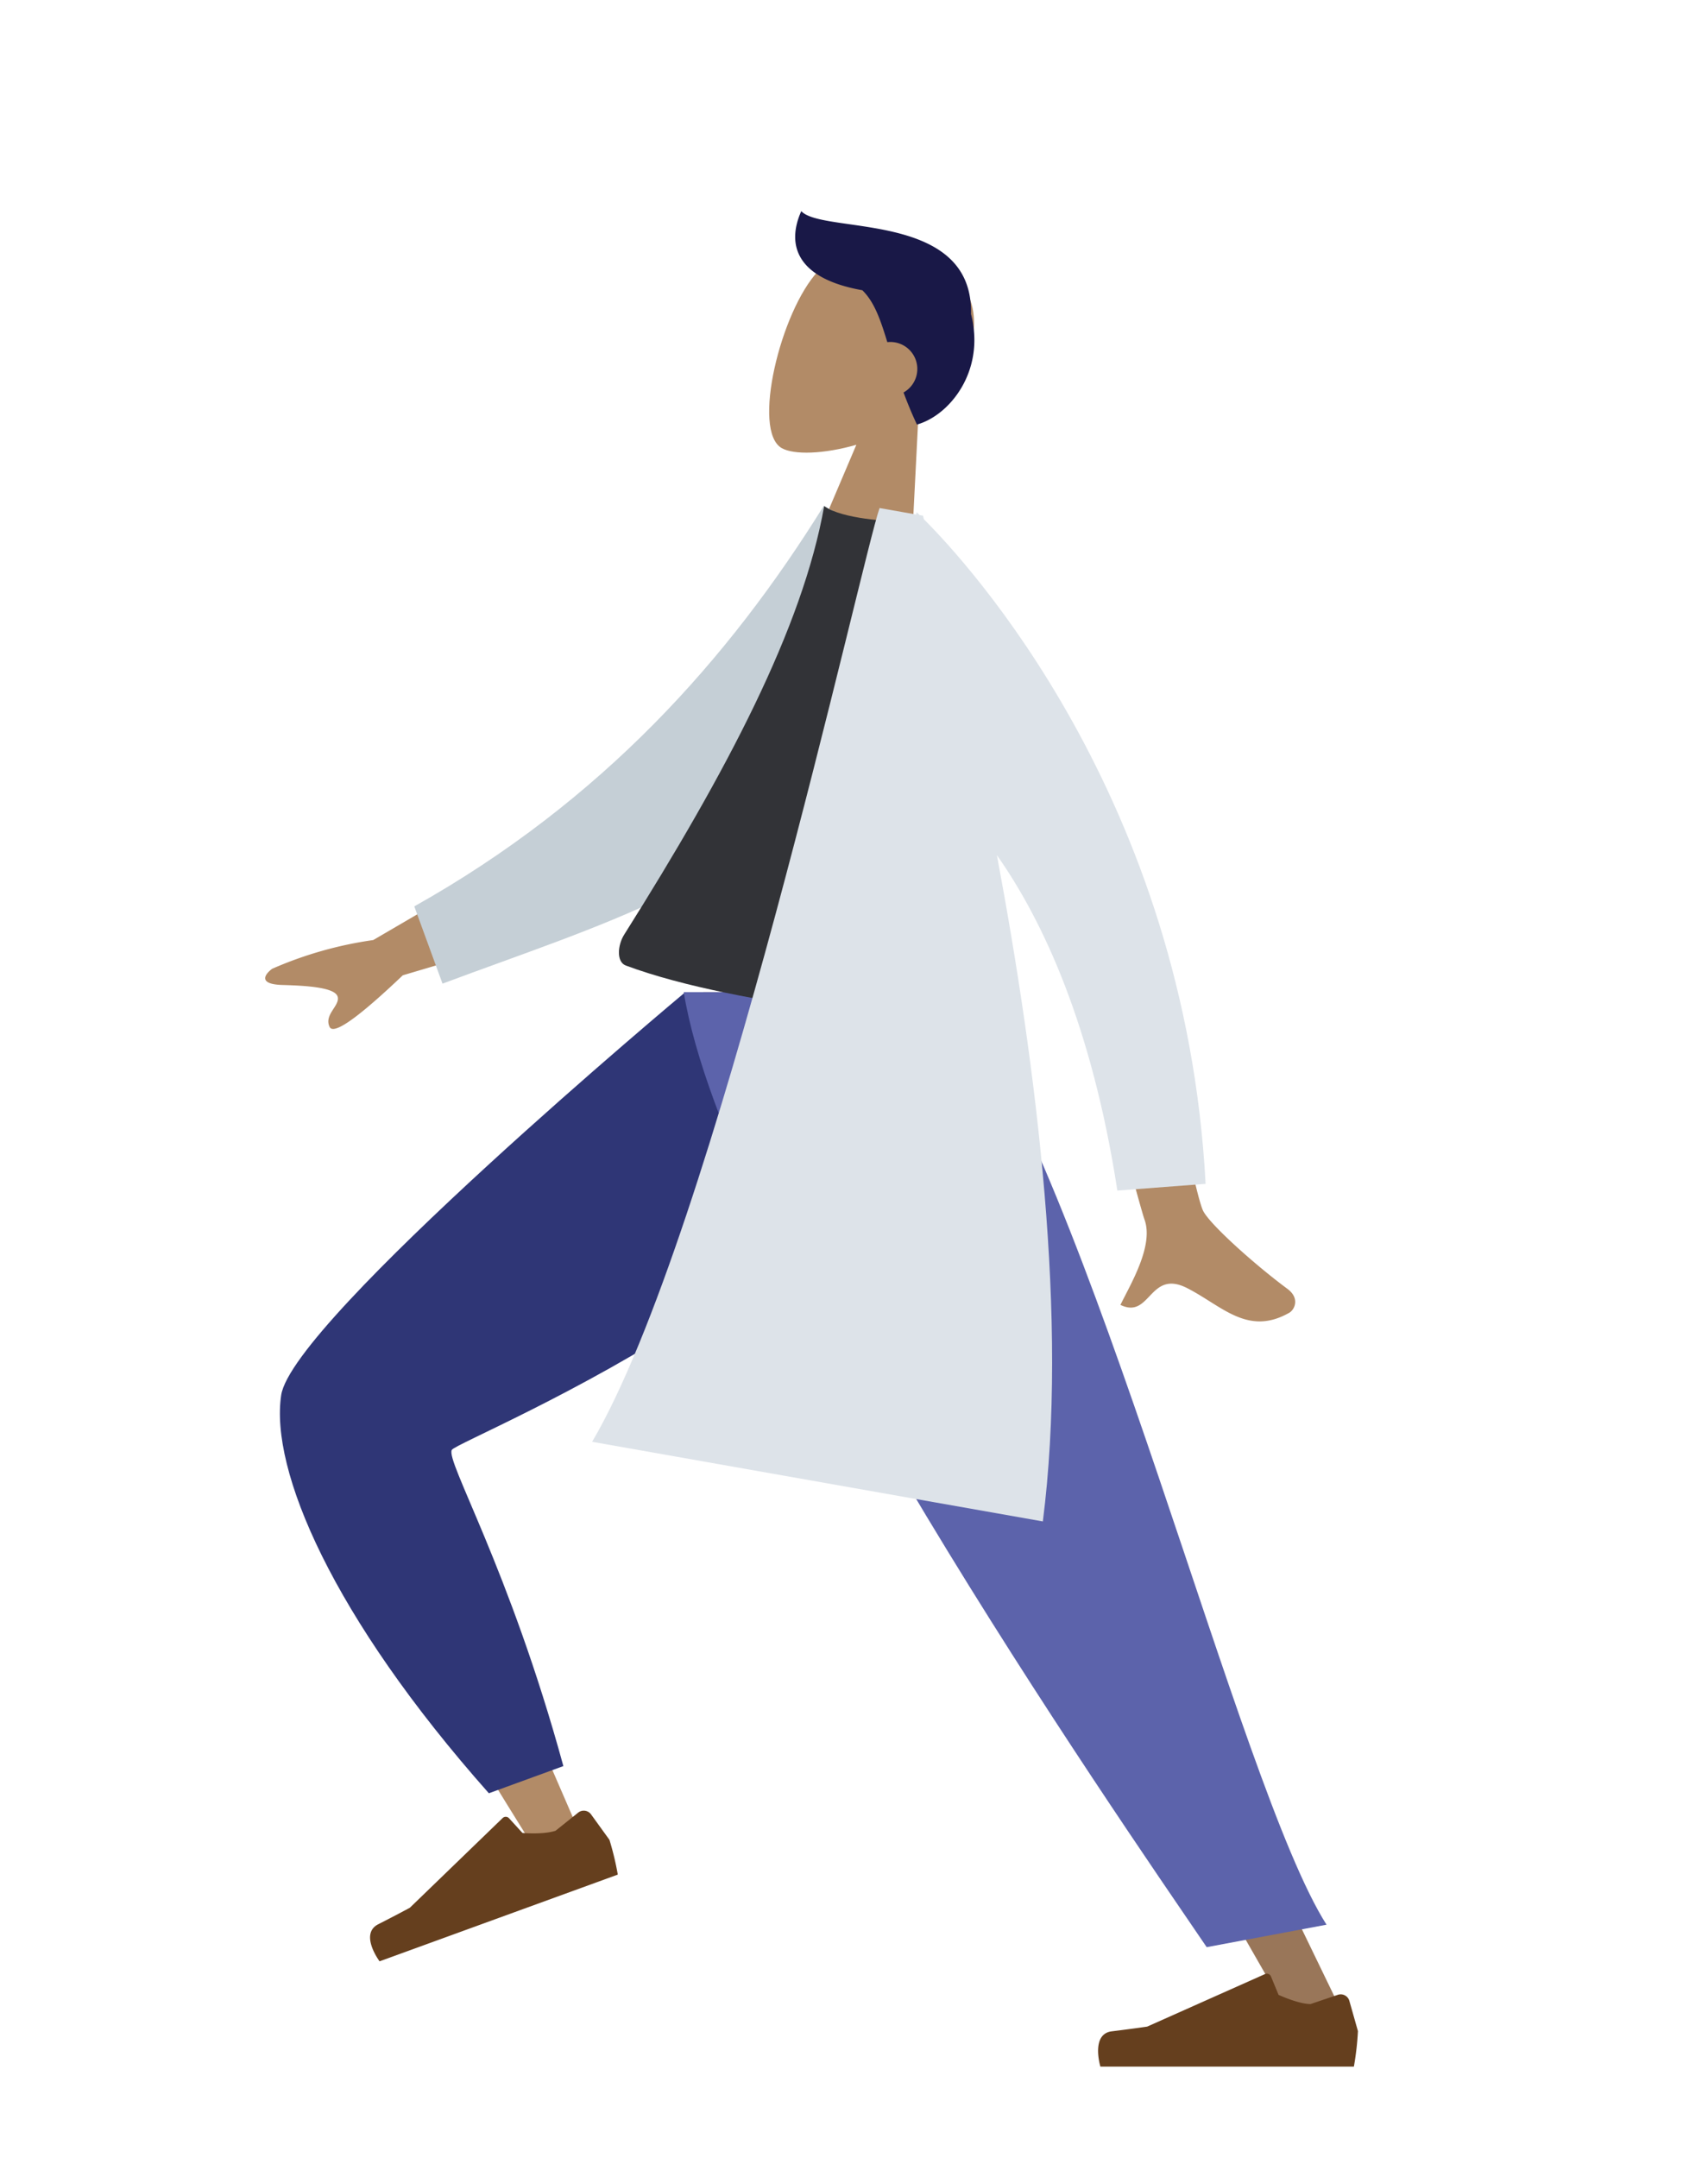 <?xml version="1.0" encoding="UTF-8" standalone="no"?>
<svg
   xmlns:dc="http://purl.org/dc/elements/1.1/"
   xmlns:cc="http://creativecommons.org/ns#"
   xmlns:rdf="http://www.w3.org/1999/02/22-rdf-syntax-ns#"
   xmlns:svg="http://www.w3.org/2000/svg"
   xmlns="http://www.w3.org/2000/svg"
   xmlns:sodipodi="http://sodipodi.sourceforge.net/DTD/sodipodi-0.dtd"
   xmlns:inkscape="http://www.inkscape.org/namespaces/inkscape"
   width="380"
   height="480"
   viewBox="0 0 380 480"
   version="1.1"
   id="svg29"
   sodipodi:docname="humaaans-standing-24 – 2.svg"
   inkscape:version="0.92.4 (5da689c313, 2019-01-14)">
  <sodipodi:namedview
     pagecolor="#ffffff"
     bordercolor="#666666"
     borderopacity="1"
     objecttolerance="10"
     gridtolerance="10"
     guidetolerance="10"
     inkscape:pageopacity="0"
     inkscape:pageshadow="2"
     inkscape:window-width="1920"
     inkscape:window-height="1017"
     id="namedview31"
     showgrid="false"
     showguides="false"
     inkscape:zoom="1.3906433"
     inkscape:cx="218.81118"
     inkscape:cy="190.41401"
     inkscape:window-x="-8"
     inkscape:window-y="-8"
     inkscape:window-maximized="1"
     inkscape:current-layer="humaaans_standing-24_2" />
  <defs
     id="defs5">
    <clipPath
       id="clip-humaaans_standing-24_2">
      <rect
         width="380"
         height="480"
         id="rect2" />
    </clipPath>
  </defs>
  <g
     id="humaaans_standing-24_2"
     data-name="humaaans/standing-24 – 2"
     clip-path="url(#clip-humaaans_standing-24_2)">
    <g
       id="humaaan-11"
       transform="matrix(-1,0,0,1,327.117,10)">
      <g
         id="Head_Front_Short_1"
         data-name="Head/Front/Short 1"
         transform="matrix(0.966,-0.259,0.259,0.966,45.684,35.398)">
        <g
           id="Head"
           transform="translate(54,31)">
          <path
             id="Head-2"
             data-name="Head"
             d="M 0,73 8.262,34.49 C 3.655,29.081 0.536,22.452 1.057,15.026 c 1.5,-21.4 31.292,-16.692 37.086,-5.891 5.794,10.801 5.107,38.2 -2.382,40.129 -2.987,0.77 -9.349,-1.116 -15.825,-5.019 L 24,73 Z"
             inkscape:connector-curvature="0"
             style="fill:#b28b67" />
        </g>
        <path
           id="Hair"
           d="M 8.191,40.047 C 4.212,37.66 1.182,32.83 0.283,27.445 a 20.834,20.834 0 0 1 0.468,-8.973 23.034,23.034 0 0 1 2.191,-5.28 C 6.618,-1.938 21.828,-0.579 33.209,0.78 c 5.542,0.662 10.177,1.325 12.129,0.083 1.3,8.165 -2.9,14.749 -17.675,13.473 -3.213,1.8 -5.531,5.177 -8.358,9.714 a 6,6 0 0 0 -6.386,9.878 C 11.378,36.1 9.833,38.1 8.193,40.046 v 0 z"
           transform="translate(53.889,27.364)"
           inkscape:connector-curvature="0"
           style="fill:#191847" />
      </g>
      <g
         id="Bottom_Standing_Sprint"
         data-name="Bottom/Standing/Sprint"
         transform="translate(25,182.899)">
        <path
           id="Leg"
           d="M 104.05,0 C 84.926,15.593 92.2,152.3 90.925,154.024 90.074,155.171 0,173.551 0,173.551 l 2.592,10.581 c 0,0 105.363,-5.229 111.5,-13.05 8.792,-11.2 21.733,-125.242 21.733,-125.242 z"
           transform="matrix(0.574,-0.819,0.819,0.574,31.963,113.02)"
           inkscape:connector-curvature="0"
           style="fill:#b28b67" />
        <path
           id="Pant"
           d="m 0,169.4 4.565,17.041 c 52.36,6.012 86.878,-1.43 99.027,-12.987 12.149,-11.557 21.789,-124.9 21.789,-124.9 L 91.386,0 C 45.861,34.346 73,146.78 71.834,149.353 70.668,151.926 43.057,153.96 0,169.4 Z"
           transform="matrix(0.574,-0.819,0.819,0.574,38.038,102.707)"
           inkscape:connector-curvature="0"
           style="fill:#2f3676" />
        <g
           id="Right_Show"
           data-name="Right Show"
           transform="rotate(20,-438.696,593.593)">
          <path
             id="shoe"
             d="M 4.474,5.033 A 2,2 0 0 0 1.908,6.381 L 0,13.106 A 64.242,64.242 0 0 0 0.9,21 h 56.4 c 0,0 2.2,-7.268 -2.538,-7.848 -4.738,-0.58 -7.87,-1.047 -7.87,-1.047 L 20.68,0.419 a 1,1 0 0 0 -1.332,0.532 l -1.685,4.088 c 0,0 -4.385,2.046 -7.127,2.046 z"
             transform="translate(1,19)"
             inkscape:connector-curvature="0"
             style="fill:#653f1e" />
        </g>
        <path
           id="Leg-2"
           data-name="Leg"
           d="M 102.6,0 50.858,124.227 0,229.25 H 12 L 143.278,0 Z"
           transform="translate(2.396,27.787)"
           inkscape:connector-curvature="0"
           style="fill:#997659" />
        <g
           id="Left_Shot"
           data-name="Left Shot"
           transform="translate(0,246.119)">
          <path
             id="shoe-2"
             data-name="shoe"
             d="M 4.474,5.033 A 2,2 0 0 0 1.908,6.381 L 0,13.106 A 64.242,64.242 0 0 0 0.9,21 h 56.4 c 0,0 2.2,-7.268 -2.538,-7.848 -4.738,-0.58 -7.87,-1.047 -7.87,-1.047 L 20.68,0.419 a 1,1 0 0 0 -1.332,0.532 l -1.685,4.088 c 0,0 -4.385,2.046 -7.127,2.046 z"
             transform="translate(0,-0.332)"
             inkscape:connector-curvature="0"
             style="fill:#653f1e" />
        </g>
        <path
           id="Pant-2"
           data-name="Pant"
           d="m 0,207.433 26.662,5 C 47.277,182.125 133.552,57.852 143.011,0 H 83.656 C 52.066,41.821 19.65,176.624 0,207.433 Z"
           transform="translate(6.989,27.787)"
           inkscape:connector-curvature="0"
           style="fill:#5c63ab" />
      </g>
      <g
         id="Body_Lab_Coat"
         data-name="Body/Lab Coat"
         transform="matrix(0.985,-0.174,0.174,0.985,6.973,124.99)">
        <path
           id="Skin"
           d="m 32.044,84.424 c -1.486,-2.226 -3.151,-4.451 -7.8,-3.033 -8.29,2.526 -15.126,8.25 -23.331,1.443 C -0.1,82 -0.946,79.261 2.26,77.667 10.248,73.695 21.977,66.426 23.8,63.748 27.53,58.269 49.1,0 49.1,0 l 17.715,2.572 c 0,0 -28.515,61.874 -30.577,65.446 -3.09,5.357 0.544,14.687 1.964,19.626 a 6,6 0 0 1 -1.661,0.26 C 34.256,87.9 33.2,86.164 32.044,84.424 Z m 176.1,-41.184 -30.6,-15.269 8.25,-16.9 30.186,25.592 a 85.865,85.865 0 0 1 21.024,10.2 c 1.281,1.343 2.757,3.983 -2.885,3.149 -5.642,-0.834 -11.614,-1.455 -12.532,0.425 -0.918,1.88 2.353,4.434 0.588,6.935 a 0.74,0.74 0 0 1 -0.64,0.326 q -2.726,0.008 -13.393,-14.457 z"
           transform="translate(4.564,77.536)"
           inkscape:connector-curvature="0"
           style="fill:#b28b67" />
        <path
           id="Coat_Back"
           data-name="Coat Back"
           d="M 0,4.572 10.617,0 c 18.072,35.751 43.327,69.663 82.931,96.708 l -7.759,16.566 C 51.637,96.983 19.591,84.811 4.6,57.194 -0.426,47.925 0.666,16.123 0,4.572 Z"
           transform="matrix(0.996,0.087,-0.087,0.996,128.093,0.777)"
           inkscape:connector-curvature="0"
           style="fill:#c5cfd6" />
        <path
           id="Shirt"
           d="m 0,108.3 c 0,0 47.157,5 74.236,0 2.237,-0.413 2.589,-4.158 1.552,-6.7 C 59.636,62.022 48.56,27.489 48.56,0 44.115,2.241 33,0.672 33,0.672 13.086,29 3.933,61.5 0,108.3 Z"
           transform="translate(90,1.703)"
           inkscape:connector-curvature="0"
           style="fill:#323337" />
        <path
           id="Coat_Front"
           data-name="Coat Front"
           d="M 22.593,216.124 C 24.741,171.24 41.293,117.566 58.432,71.99 45.782,84.575 31.01,105.671 19.07,140.79 L 0,135.9 C 19.433,52.158 76.368,8.971 87.417,1.263 L 87.739,0.519 H 88.5 c 0.514,-0.346 0.785,-0.518 0.785,-0.518 l -0.029,0.518 h 8.3 c 1.932,11.365 8.027,165.262 26.842,215.606 z"
           transform="translate(28.793,-0.519)"
           inkscape:connector-curvature="0"
           style="fill:#dde3e9" />
      </g>
    </g>
  </g>
</svg>
